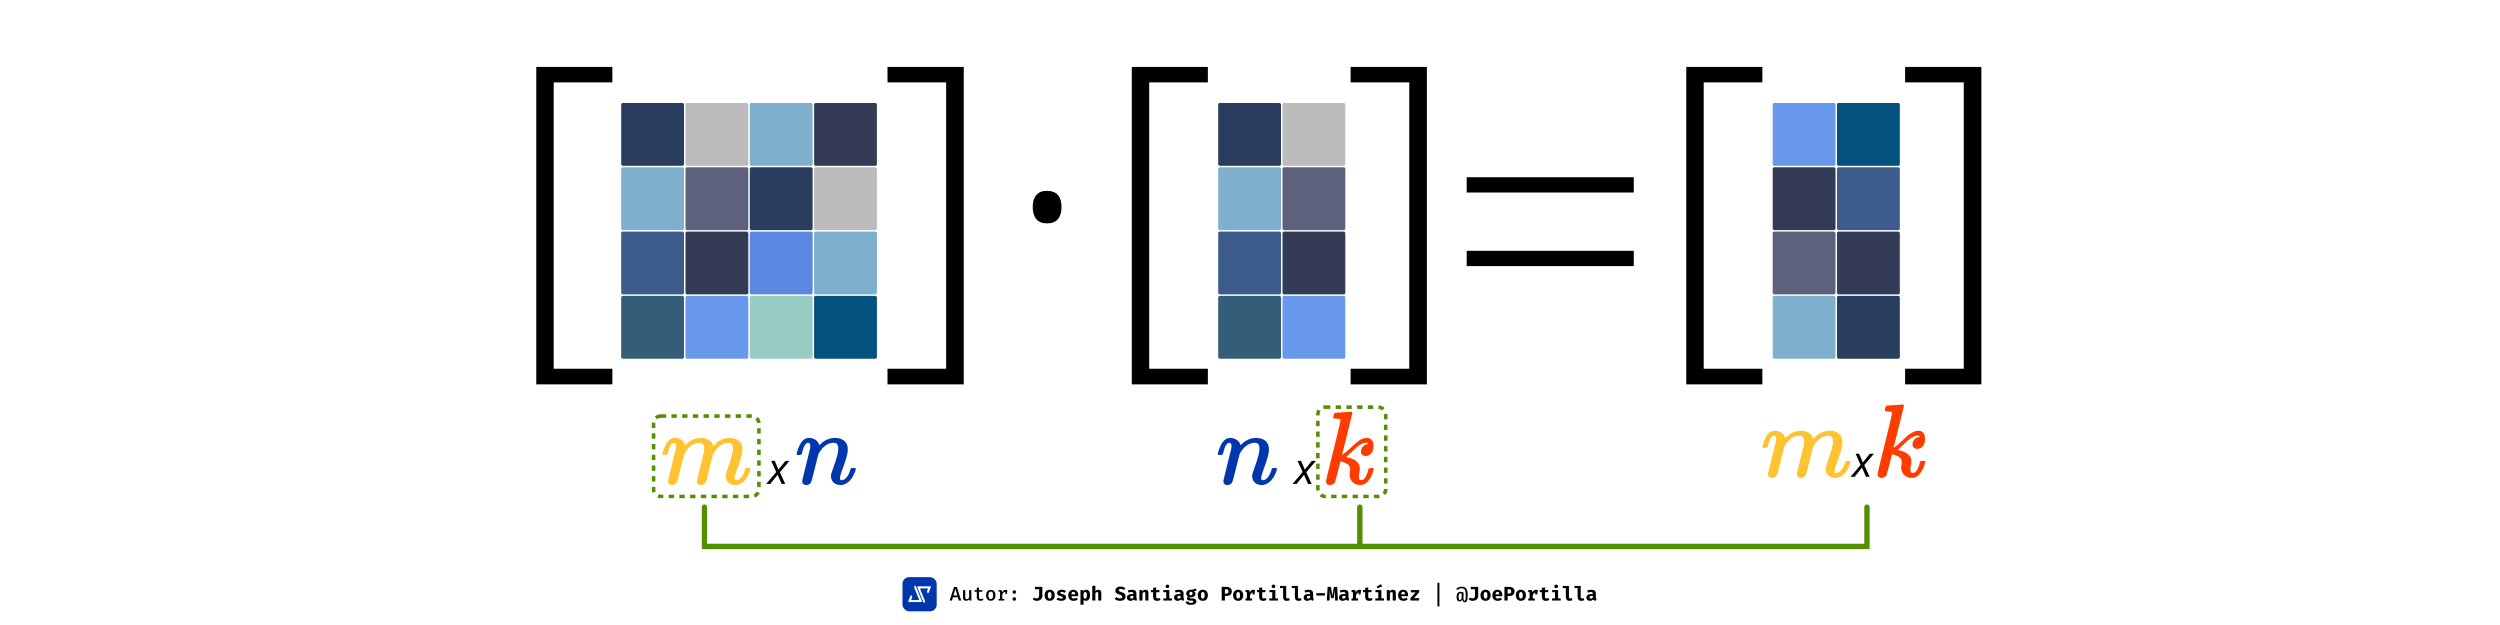 <svg width="1400" height="350" viewBox="0 0 1400 350" fill="none" xmlns="http://www.w3.org/2000/svg">
<rect width="1400" height="350" fill="white"/>
<rect x="505.39" y="323.186" width="19.162" height="19.162" rx="3.743" fill="#0037AC"/>
<path d="M512.812 328.192C512.685 327.882 512.247 327.882 512.12 328.192L511.92 328.678C511.883 328.769 511.883 328.871 511.92 328.962L514.593 335.522C514.693 335.768 514.512 336.037 514.247 336.037H511.586H510.687C510.421 336.037 510.24 335.767 510.341 335.521L510.803 334.397C510.84 334.306 510.84 334.205 510.803 334.114L510.593 333.599C510.467 333.288 510.028 333.288 509.9 333.598L508.644 336.659C508.543 336.905 508.724 337.175 508.99 337.175H515.942C516.208 337.175 516.389 336.905 516.288 336.659L512.812 328.192Z" fill="white"/>
<path d="M515.348 330.011C515.247 329.765 515.428 329.496 515.694 329.496H518.355H519.253C519.519 329.496 519.701 329.766 519.599 330.012L519.138 331.136C519.101 331.227 519.101 331.329 519.138 331.419L519.348 331.934C519.474 332.245 519.913 332.245 520.04 331.935L521.297 328.874C521.398 328.628 521.217 328.358 520.951 328.358H513.999C513.732 328.358 513.551 328.628 513.652 328.874L517.128 337.341C517.256 337.651 517.694 337.651 517.821 337.341L518.021 336.855C518.058 336.764 518.058 336.662 518.021 336.571L515.348 330.011Z" fill="white"/>
<path d="M536.368 334.455H533.656L533.128 336.281H531.83L534.245 328.69H535.829L538.25 336.281H536.896L536.368 334.455ZM533.92 333.47H536.099L535.015 329.68L533.92 333.47ZM540.545 330.472V334.532C540.545 334.877 540.613 335.122 540.748 335.269C540.888 335.416 541.097 335.489 541.375 335.489C541.64 335.489 541.894 335.41 542.14 335.253C542.386 335.095 542.58 334.902 542.723 334.675V330.472H543.955V336.281H542.894L542.817 335.539C542.6 335.828 542.327 336.05 541.997 336.204C541.667 336.355 541.33 336.43 540.985 336.43C540.424 336.43 540.004 336.276 539.725 335.968C539.45 335.656 539.313 335.229 539.313 334.686V330.472H540.545ZM550.762 335.973C550.549 336.109 550.294 336.219 549.997 336.303C549.7 336.388 549.39 336.43 549.067 336.43C548.392 336.43 547.879 336.256 547.527 335.907C547.179 335.555 547.004 335.093 547.004 334.521V331.369H545.712V330.472H547.004V329.174L548.237 329.025V330.472H550.195L550.057 331.369H548.237V334.51C548.237 334.822 548.314 335.055 548.468 335.209C548.625 335.359 548.882 335.434 549.238 335.434C549.45 335.434 549.647 335.408 549.826 335.357C550.006 335.306 550.169 335.24 550.316 335.159L550.762 335.973ZM554.834 330.318C555.402 330.318 555.881 330.445 556.269 330.698C556.658 330.951 556.952 331.305 557.15 331.759C557.351 332.214 557.452 332.75 557.452 333.366C557.452 333.978 557.349 334.515 557.144 334.977C556.942 335.436 556.645 335.793 556.253 336.05C555.864 336.303 555.389 336.43 554.828 336.43C554.267 336.43 553.79 336.307 553.398 336.061C553.009 335.812 552.712 335.458 552.507 334.999C552.305 334.541 552.204 334 552.204 333.377C552.204 332.772 552.305 332.24 552.507 331.781C552.712 331.323 553.011 330.965 553.403 330.709C553.796 330.448 554.272 330.318 554.834 330.318ZM554.834 331.275C554.39 331.275 554.056 331.446 553.832 331.787C553.609 332.124 553.497 332.654 553.497 333.377C553.497 334.095 553.607 334.625 553.827 334.966C554.051 335.308 554.384 335.478 554.828 335.478C555.272 335.478 555.604 335.308 555.824 334.966C556.048 334.625 556.159 334.092 556.159 333.366C556.159 332.651 556.049 332.124 555.829 331.787C555.609 331.446 555.277 331.275 554.834 331.275ZM559.159 336.281V335.401H560.011V331.347H559.159V330.472H560.952L561.178 331.82C561.394 331.332 561.662 330.962 561.981 330.709C562.303 330.452 562.718 330.324 563.224 330.324C563.396 330.324 563.55 330.338 563.686 330.368C563.825 330.393 563.963 330.428 564.099 330.472L563.73 331.528C563.613 331.495 563.503 331.471 563.4 331.457C563.297 331.438 563.184 331.429 563.059 331.429C562.637 331.429 562.272 331.587 561.964 331.902C561.66 332.218 561.42 332.665 561.244 333.245V335.401H562.415V336.281H559.159ZM563.009 332.612V331.182L563.163 330.472H564.099L563.89 332.612H563.009ZM567.026 335.434C567.026 335.166 567.122 334.937 567.313 334.746C567.503 334.552 567.738 334.455 568.017 334.455C568.299 334.455 568.534 334.552 568.721 334.746C568.912 334.937 569.007 335.166 569.007 335.434C569.007 335.709 568.912 335.944 568.721 336.138C568.534 336.333 568.299 336.43 568.017 336.43C567.738 336.43 567.503 336.333 567.313 336.138C567.122 335.944 567.026 335.709 567.026 335.434ZM567.026 331.528C567.026 331.349 567.07 331.184 567.158 331.033C567.247 330.883 567.366 330.764 567.516 330.676C567.666 330.588 567.833 330.544 568.017 330.544C568.299 330.544 568.534 330.641 568.721 330.835C568.912 331.026 569.007 331.257 569.007 331.528C569.007 331.8 568.912 332.034 568.721 332.232C568.534 332.427 568.299 332.524 568.017 332.524C567.738 332.524 567.503 332.427 567.313 332.232C567.122 332.034 567.026 331.8 567.026 331.528ZM583.714 328.657V333.536C583.714 333.98 583.646 334.382 583.51 334.741C583.375 335.1 583.175 335.407 582.911 335.66C582.65 335.913 582.329 336.107 581.948 336.243C581.57 336.378 581.137 336.446 580.65 336.446C580.158 336.446 579.733 336.384 579.373 336.259C579.018 336.131 578.675 335.955 578.345 335.731L579.032 334.62C579.293 334.8 579.537 334.926 579.764 334.999C579.991 335.069 580.25 335.104 580.54 335.104C580.932 335.104 581.258 334.979 581.519 334.73C581.783 334.477 581.915 334.086 581.915 333.558V329.977H579.571V328.657H583.714ZM587.813 330.247C588.415 330.247 588.926 330.375 589.348 330.632C589.77 330.888 590.093 331.25 590.316 331.715C590.54 332.177 590.652 332.72 590.652 333.344C590.652 333.993 590.538 334.552 590.311 335.021C590.087 335.487 589.764 335.845 589.343 336.094C588.921 336.344 588.411 336.468 587.813 336.468C587.219 336.468 586.709 336.345 586.284 336.1C585.862 335.854 585.538 335.498 585.31 335.032C585.087 334.567 584.975 334.007 584.975 333.355C584.975 332.735 585.087 332.192 585.31 331.726C585.538 331.261 585.862 330.897 586.284 330.637C586.709 330.377 587.219 330.247 587.813 330.247ZM587.813 331.528C587.458 331.528 587.193 331.675 587.021 331.968C586.852 332.258 586.768 332.72 586.768 333.355C586.768 334 586.852 334.468 587.021 334.757C587.193 335.047 587.458 335.192 587.813 335.192C588.169 335.192 588.431 335.047 588.6 334.757C588.772 334.468 588.858 333.996 588.858 333.344C588.858 332.713 588.772 332.253 588.6 331.963C588.431 331.673 588.169 331.528 587.813 331.528ZM594.223 335.225C594.513 335.225 594.746 335.179 594.922 335.088C595.102 334.996 595.191 334.858 595.191 334.675C595.191 334.55 595.157 334.446 595.087 334.361C595.017 334.277 594.883 334.196 594.685 334.119C594.487 334.042 594.194 333.951 593.805 333.844C593.449 333.749 593.134 333.628 592.859 333.481C592.588 333.334 592.375 333.146 592.221 332.915C592.07 332.684 591.995 332.396 591.995 332.051C591.995 331.702 592.092 331.393 592.287 331.121C592.481 330.85 592.767 330.637 593.145 330.483C593.523 330.325 593.985 330.247 594.531 330.247C595.052 330.247 595.505 330.314 595.89 330.45C596.279 330.582 596.614 330.751 596.897 330.956L596.204 331.979C595.962 331.829 595.701 331.71 595.423 331.622C595.144 331.53 594.863 331.484 594.581 331.484C594.298 331.484 594.088 331.523 593.948 331.6C593.813 331.673 593.745 331.785 593.745 331.935C593.745 332.034 593.78 332.121 593.849 332.194C593.923 332.264 594.058 332.337 594.256 332.414C594.454 332.487 594.744 332.579 595.125 332.689C595.503 332.795 595.831 332.918 596.11 333.058C596.393 333.197 596.611 333.384 596.765 333.619C596.919 333.85 596.996 334.156 596.996 334.537C596.996 334.963 596.869 335.32 596.616 335.61C596.363 335.896 596.028 336.111 595.61 336.254C595.191 336.397 594.733 336.468 594.234 336.468C593.669 336.468 593.171 336.388 592.738 336.226C592.305 336.065 591.937 335.852 591.632 335.588L592.507 334.609C592.734 334.785 592.991 334.932 593.277 335.049C593.567 335.166 593.882 335.225 594.223 335.225ZM599.984 333.866C600.024 334.185 600.107 334.444 600.232 334.642C600.36 334.836 600.523 334.979 600.721 335.071C600.919 335.159 601.141 335.203 601.387 335.203C601.655 335.203 601.913 335.159 602.163 335.071C602.412 334.983 602.652 334.866 602.883 334.719L603.582 335.665C603.307 335.9 602.973 336.092 602.581 336.243C602.192 336.393 601.748 336.468 601.249 336.468C600.582 336.468 600.023 336.336 599.572 336.072C599.12 335.804 598.781 335.438 598.554 334.972C598.326 334.506 598.213 333.971 598.213 333.366C598.213 332.79 598.323 332.267 598.543 331.798C598.763 331.325 599.084 330.949 599.506 330.67C599.931 330.388 600.45 330.247 601.062 330.247C601.62 330.247 602.102 330.366 602.509 330.604C602.92 330.842 603.237 331.185 603.461 331.633C603.688 332.08 603.802 332.618 603.802 333.245C603.802 333.344 603.798 333.45 603.791 333.564C603.787 333.677 603.78 333.778 603.769 333.866H599.984ZM601.062 331.413C600.751 331.413 600.499 331.525 600.309 331.748C600.118 331.972 600.002 332.33 599.962 332.821H602.108C602.104 332.396 602.021 332.055 601.86 331.798C601.699 331.541 601.433 331.413 601.062 331.413ZM608.309 330.247C608.818 330.247 609.229 330.373 609.541 330.626C609.852 330.879 610.08 331.237 610.223 331.699C610.37 332.161 610.443 332.709 610.443 333.344C610.443 333.945 610.355 334.482 610.179 334.955C610.003 335.425 609.748 335.795 609.414 336.067C609.081 336.334 608.675 336.468 608.198 336.468C607.63 336.468 607.168 336.265 606.812 335.858V338.537L605.074 338.718V330.439H606.614L606.691 331.094C606.93 330.789 607.19 330.573 607.472 330.445C607.755 330.313 608.033 330.247 608.309 330.247ZM607.769 331.528C607.568 331.528 607.39 331.589 607.236 331.71C607.082 331.831 606.941 331.996 606.812 332.205V334.669C606.933 334.849 607.06 334.981 607.192 335.066C607.327 335.15 607.487 335.192 607.67 335.192C607.978 335.192 608.219 335.053 608.391 334.774C608.563 334.492 608.65 334.022 608.65 333.366C608.65 332.882 608.615 332.507 608.545 332.243C608.475 331.976 608.375 331.791 608.242 331.688C608.11 331.581 607.953 331.528 607.769 331.528ZM613.409 327.947V331.017C613.655 330.756 613.921 330.564 614.207 330.439C614.497 330.311 614.803 330.247 615.126 330.247C615.646 330.247 616.044 330.399 616.319 330.703C616.594 331.008 616.732 331.437 616.732 331.99V336.281H614.994V332.474C614.994 332.122 614.953 331.877 614.873 331.737C614.796 331.598 614.649 331.528 614.432 331.528C614.311 331.528 614.192 331.558 614.075 331.616C613.961 331.671 613.849 331.752 613.739 331.858C613.629 331.965 613.519 332.091 613.409 332.238V336.281H611.671V328.118L613.409 327.947ZM630.344 334.053C630.344 334.526 630.219 334.944 629.97 335.308C629.724 335.671 629.37 335.955 628.908 336.16C628.446 336.366 627.891 336.468 627.241 336.468C626.523 336.468 625.919 336.364 625.432 336.155C624.947 335.942 624.546 335.68 624.227 335.368L625.14 334.356C625.422 334.602 625.734 334.792 626.075 334.928C626.416 335.06 626.79 335.126 627.197 335.126C627.45 335.126 627.672 335.089 627.863 335.016C628.054 334.943 628.202 334.836 628.309 334.697C628.415 334.558 628.468 334.389 628.468 334.191C628.468 334.004 628.426 333.846 628.342 333.718C628.257 333.589 628.114 333.474 627.913 333.371C627.715 333.268 627.438 333.164 627.082 333.058C626.488 332.874 626.009 332.673 625.646 332.452C625.287 332.232 625.024 331.978 624.859 331.688C624.698 331.398 624.617 331.061 624.617 330.676C624.617 330.21 624.746 329.812 625.002 329.482C625.263 329.152 625.611 328.901 626.048 328.728C626.484 328.552 626.965 328.464 627.489 328.464C628.079 328.464 628.6 328.55 629.051 328.723C629.502 328.891 629.893 329.133 630.223 329.449L629.37 330.428C629.114 330.212 628.837 330.052 628.54 329.949C628.243 329.843 627.94 329.79 627.632 329.79C627.405 329.79 627.205 329.819 627.032 329.878C626.86 329.933 626.726 330.015 626.631 330.126C626.535 330.236 626.488 330.373 626.488 330.538C626.488 330.699 626.534 330.835 626.625 330.945C626.717 331.055 626.877 331.16 627.104 331.259C627.331 331.354 627.647 331.466 628.05 331.594C628.531 331.741 628.941 331.917 629.282 332.122C629.627 332.324 629.889 332.579 630.069 332.887C630.252 333.195 630.344 333.584 630.344 334.053ZM636.38 334.598C636.38 334.818 636.409 334.977 636.468 335.077C636.53 335.176 636.629 335.251 636.765 335.302L636.407 336.446C636.063 336.413 635.771 336.338 635.533 336.221C635.298 336.1 635.113 335.918 634.977 335.676C634.753 335.944 634.467 336.144 634.119 336.276C633.771 336.404 633.415 336.468 633.052 336.468C632.45 336.468 631.97 336.298 631.611 335.957C631.255 335.612 631.077 335.17 631.077 334.631C631.077 333.996 631.324 333.507 631.82 333.162C632.318 332.817 633.019 332.645 633.921 332.645H634.708V332.425C634.708 332.121 634.609 331.895 634.411 331.748C634.216 331.602 633.93 331.528 633.552 331.528C633.365 331.528 633.125 331.556 632.832 331.611C632.538 331.662 632.245 331.737 631.952 331.836L631.55 330.681C631.928 330.538 632.32 330.43 632.727 330.357C633.138 330.283 633.505 330.247 633.827 330.247C634.697 330.247 635.338 330.424 635.753 330.78C636.171 331.132 636.38 331.642 636.38 332.309V334.598ZM633.651 335.225C633.838 335.225 634.035 335.17 634.24 335.06C634.445 334.946 634.601 334.787 634.708 334.581V333.635H634.279C633.794 333.635 633.439 333.71 633.211 333.861C632.984 334.007 632.87 334.224 632.87 334.51C632.87 334.734 632.938 334.91 633.074 335.038C633.213 335.163 633.406 335.225 633.651 335.225ZM638.059 336.281V330.439H639.577L639.698 331.116C639.959 330.822 640.234 330.604 640.524 330.461C640.813 330.318 641.143 330.247 641.514 330.247C642.012 330.247 642.405 330.399 642.691 330.703C642.977 331.008 643.12 331.437 643.12 331.99V336.281H641.382V332.491C641.382 332.253 641.365 332.064 641.332 331.924C641.299 331.781 641.241 331.68 641.156 331.622C641.075 331.559 640.964 331.528 640.821 331.528C640.7 331.528 640.58 331.556 640.463 331.611C640.349 331.662 640.237 331.737 640.127 331.836C640.017 331.935 639.907 332.055 639.797 332.194V336.281H638.059ZM649.915 335.94C649.688 336.087 649.413 336.212 649.09 336.314C648.767 336.417 648.404 336.468 648.001 336.468C647.238 336.468 646.671 336.274 646.301 335.885C645.93 335.493 645.745 334.961 645.745 334.29V331.638H644.519V330.439H645.745V329.174L647.484 328.965V330.439H649.365L649.194 331.638H647.484V334.29C647.484 334.58 647.55 334.787 647.682 334.911C647.814 335.036 648.025 335.099 648.314 335.099C648.52 335.099 648.707 335.075 648.875 335.027C649.048 334.976 649.202 334.911 649.338 334.834L649.915 335.94ZM654.823 330.439V335.093H656.309V336.281H651.429V335.093H653.085V331.627H651.484V330.439H654.823ZM653.773 327.38C654.073 327.38 654.319 327.474 654.51 327.661C654.7 327.848 654.796 328.081 654.796 328.36C654.796 328.638 654.7 328.873 654.51 329.064C654.319 329.251 654.073 329.344 653.773 329.344C653.468 329.344 653.219 329.251 653.024 329.064C652.834 328.873 652.738 328.638 652.738 328.36C652.738 328.081 652.834 327.848 653.024 327.661C653.219 327.474 653.468 327.38 653.773 327.38ZM662.768 334.598C662.768 334.818 662.797 334.977 662.856 335.077C662.918 335.176 663.018 335.251 663.153 335.302L662.796 336.446C662.451 336.413 662.159 336.338 661.921 336.221C661.686 336.1 661.501 335.918 661.365 335.676C661.142 335.944 660.856 336.144 660.507 336.276C660.159 336.404 659.803 336.468 659.44 336.468C658.838 336.468 658.358 336.298 657.999 335.957C657.643 335.612 657.465 335.17 657.465 334.631C657.465 333.996 657.713 333.507 658.208 333.162C658.706 332.817 659.407 332.645 660.309 332.645H661.096V332.425C661.096 332.121 660.997 331.895 660.799 331.748C660.604 331.602 660.318 331.528 659.941 331.528C659.754 331.528 659.513 331.556 659.22 331.611C658.927 331.662 658.633 331.737 658.34 331.836L657.938 330.681C658.316 330.538 658.708 330.43 659.115 330.357C659.526 330.283 659.893 330.247 660.216 330.247C661.085 330.247 661.727 330.424 662.141 330.78C662.559 331.132 662.768 331.642 662.768 332.309V334.598ZM660.04 335.225C660.227 335.225 660.423 335.17 660.628 335.06C660.834 334.946 660.989 334.787 661.096 334.581V333.635H660.667C660.183 333.635 659.827 333.71 659.599 333.861C659.372 334.007 659.258 334.224 659.258 334.51C659.258 334.734 659.326 334.91 659.462 335.038C659.601 335.163 659.794 335.225 660.04 335.225ZM669.635 329.504L670.042 330.78C669.836 330.861 669.596 330.92 669.321 330.956C669.046 330.993 668.725 331.011 668.358 331.011C668.725 331.169 669.004 331.365 669.195 331.6C669.389 331.831 669.486 332.135 669.486 332.513C669.486 332.891 669.385 333.228 669.184 333.525C668.982 333.819 668.696 334.05 668.325 334.218C667.955 334.387 667.517 334.471 667.011 334.471C666.886 334.471 666.769 334.466 666.659 334.455C666.549 334.444 666.44 334.427 666.334 334.405C666.272 334.438 666.224 334.486 666.191 334.548C666.158 334.611 666.141 334.675 666.141 334.741C666.141 334.833 666.178 334.915 666.252 334.988C666.329 335.062 666.506 335.099 666.785 335.099H667.742C668.197 335.099 668.589 335.172 668.92 335.319C669.253 335.465 669.512 335.665 669.695 335.918C669.879 336.171 669.97 336.461 669.97 336.787C669.97 337.385 669.708 337.856 669.184 338.201C668.659 338.546 667.88 338.718 666.846 338.718C666.097 338.718 665.518 338.641 665.107 338.487C664.7 338.337 664.416 338.12 664.255 337.838C664.097 337.559 664.018 337.227 664.018 336.842H665.558C665.558 337.011 665.591 337.149 665.657 337.255C665.727 337.365 665.857 337.446 666.048 337.497C666.242 337.548 666.523 337.574 666.89 337.574C667.26 337.574 667.542 337.545 667.737 337.486C667.931 337.427 668.063 337.347 668.133 337.244C668.206 337.145 668.243 337.033 668.243 336.908C668.243 336.736 668.175 336.597 668.039 336.49C667.904 336.384 667.689 336.331 667.396 336.331H666.466C665.835 336.331 665.377 336.215 665.091 335.984C664.805 335.749 664.662 335.476 664.662 335.165C664.662 334.948 664.719 334.743 664.832 334.548C664.95 334.354 665.113 334.191 665.322 334.059C664.948 333.861 664.68 333.628 664.519 333.36C664.357 333.089 664.277 332.764 664.277 332.386C664.277 331.946 664.388 331.569 664.612 331.253C664.836 330.934 665.144 330.688 665.536 330.516C665.932 330.344 666.384 330.258 666.89 330.258C667.326 330.265 667.706 330.236 668.028 330.17C668.351 330.1 668.641 330.006 668.898 329.889C669.154 329.768 669.4 329.64 669.635 329.504ZM666.934 331.385C666.659 331.385 666.44 331.473 666.279 331.649C666.118 331.822 666.037 332.06 666.037 332.364C666.037 332.687 666.119 332.935 666.285 333.107C666.45 333.279 666.666 333.366 666.934 333.366C667.223 333.366 667.443 333.279 667.594 333.107C667.748 332.935 667.825 332.68 667.825 332.342C667.825 332.016 667.75 331.776 667.599 331.622C667.449 331.464 667.227 331.385 666.934 331.385ZM673.575 330.247C674.176 330.247 674.688 330.375 675.11 330.632C675.531 330.888 675.854 331.25 676.078 331.715C676.301 332.177 676.413 332.72 676.413 333.344C676.413 333.993 676.3 334.552 676.072 335.021C675.849 335.487 675.526 335.845 675.104 336.094C674.682 336.344 674.173 336.468 673.575 336.468C672.981 336.468 672.471 336.345 672.045 336.1C671.624 335.854 671.299 335.498 671.072 335.032C670.848 334.567 670.736 334.007 670.736 333.355C670.736 332.735 670.848 332.192 671.072 331.726C671.299 331.261 671.624 330.897 672.045 330.637C672.471 330.377 672.981 330.247 673.575 330.247ZM673.575 331.528C673.219 331.528 672.955 331.675 672.783 331.968C672.614 332.258 672.53 332.72 672.53 333.355C672.53 334 672.614 334.468 672.783 334.757C672.955 335.047 673.219 335.192 673.575 335.192C673.93 335.192 674.193 335.047 674.361 334.757C674.534 334.468 674.62 333.996 674.62 333.344C674.62 332.713 674.534 332.253 674.361 331.963C674.193 331.673 673.93 331.528 673.575 331.528ZM687.952 331.143C687.952 330.872 687.9 330.648 687.797 330.472C687.698 330.292 687.546 330.16 687.341 330.076C687.139 329.988 686.884 329.944 686.576 329.944H685.96V332.436H686.67C686.937 332.436 687.167 332.39 687.357 332.298C687.548 332.207 687.695 332.066 687.797 331.875C687.9 331.684 687.952 331.44 687.952 331.143ZM689.811 331.138C689.811 331.728 689.684 332.216 689.431 332.601C689.178 332.986 688.824 333.274 688.37 333.465C687.915 333.652 687.387 333.745 686.785 333.745H685.96V336.281H684.156V328.657H686.554C687.588 328.657 688.39 328.862 688.958 329.273C689.527 329.684 689.811 330.305 689.811 331.138ZM693.366 330.247C693.967 330.247 694.479 330.375 694.901 330.632C695.322 330.888 695.645 331.25 695.869 331.715C696.093 332.177 696.204 332.72 696.204 333.344C696.204 333.993 696.091 334.552 695.863 335.021C695.64 335.487 695.317 335.845 694.895 336.094C694.473 336.344 693.964 336.468 693.366 336.468C692.772 336.468 692.262 336.345 691.836 336.1C691.415 335.854 691.09 335.498 690.863 335.032C690.639 334.567 690.527 334.007 690.527 333.355C690.527 332.735 690.639 332.192 690.863 331.726C691.09 331.261 691.415 330.897 691.836 330.637C692.262 330.377 692.772 330.247 693.366 330.247ZM693.366 331.528C693.01 331.528 692.746 331.675 692.574 331.968C692.405 332.258 692.321 332.72 692.321 333.355C692.321 334 692.405 334.468 692.574 334.757C692.746 335.047 693.01 335.192 693.366 335.192C693.722 335.192 693.984 335.047 694.152 334.757C694.325 334.468 694.411 333.996 694.411 333.344C694.411 332.713 694.325 332.253 694.152 331.963C693.984 331.673 693.722 331.528 693.366 331.528ZM697.487 336.281V335.115H698.257V331.594H697.487V330.439H699.583L699.902 331.754C700.111 331.251 700.377 330.877 700.7 330.632C701.026 330.386 701.424 330.263 701.894 330.263C702.092 330.263 702.268 330.28 702.422 330.313C702.576 330.342 702.721 330.384 702.856 330.439L702.328 331.875C702.222 331.846 702.116 331.824 702.009 331.809C701.903 331.794 701.786 331.787 701.657 331.787C701.276 331.787 700.94 331.943 700.65 332.254C700.364 332.566 700.146 332.962 699.996 333.443V335.115H701.151V336.281H697.487ZM701.443 332.882V331.176L701.701 330.439H702.856L702.532 332.882H701.443ZM709.288 335.94C709.061 336.087 708.786 336.212 708.463 336.314C708.141 336.417 707.777 336.468 707.374 336.468C706.611 336.468 706.045 336.274 705.674 335.885C705.304 335.493 705.119 334.961 705.119 334.29V331.638H703.892V330.439H705.119V329.174L706.857 328.965V330.439H708.738L708.568 331.638H706.857V334.29C706.857 334.58 706.923 334.787 707.055 334.911C707.187 335.036 707.398 335.099 707.688 335.099C707.893 335.099 708.08 335.075 708.249 335.027C708.421 334.976 708.575 334.911 708.711 334.834L709.288 335.94ZM714.197 330.439V335.093H715.682V336.281H710.802V335.093H712.458V331.627H710.857V330.439H714.197ZM713.146 327.38C713.447 327.38 713.692 327.474 713.883 327.661C714.074 327.848 714.169 328.081 714.169 328.36C714.169 328.638 714.074 328.873 713.883 329.064C713.692 329.251 713.447 329.344 713.146 329.344C712.842 329.344 712.592 329.251 712.398 329.064C712.207 328.873 712.112 328.638 712.112 328.36C712.112 328.081 712.207 327.848 712.398 327.661C712.592 327.474 712.842 327.38 713.146 327.38ZM720.271 328.118V334.444C720.271 334.679 720.337 334.847 720.469 334.95C720.605 335.049 720.79 335.099 721.025 335.099C721.175 335.099 721.32 335.082 721.459 335.049C721.599 335.012 721.729 334.97 721.85 334.922L722.268 336.083C722.07 336.186 721.832 336.276 721.553 336.353C721.274 336.43 720.95 336.468 720.579 336.468C719.875 336.468 719.358 336.267 719.028 335.863C718.698 335.456 718.533 334.911 718.533 334.229V329.306H716.811V328.118H720.271ZM726.868 328.118V334.444C726.868 334.679 726.934 334.847 727.066 334.95C727.202 335.049 727.387 335.099 727.622 335.099C727.772 335.099 727.917 335.082 728.056 335.049C728.196 335.012 728.326 334.97 728.447 334.922L728.865 336.083C728.667 336.186 728.429 336.276 728.15 336.353C727.871 336.43 727.547 336.468 727.176 336.468C726.472 336.468 725.955 336.267 725.625 335.863C725.295 335.456 725.13 334.911 725.13 334.229V329.306H723.408V328.118H726.868ZM735.336 334.598C735.336 334.818 735.365 334.977 735.424 335.077C735.486 335.176 735.585 335.251 735.721 335.302L735.363 336.446C735.018 336.413 734.727 336.338 734.488 336.221C734.254 336.1 734.068 335.918 733.933 335.676C733.709 335.944 733.423 336.144 733.075 336.276C732.726 336.404 732.37 336.468 732.007 336.468C731.406 336.468 730.925 336.298 730.566 335.957C730.21 335.612 730.032 335.17 730.032 334.631C730.032 333.996 730.28 333.507 730.775 333.162C731.274 332.817 731.974 332.645 732.877 332.645H733.663V332.425C733.663 332.121 733.564 331.895 733.366 331.748C733.172 331.602 732.886 331.528 732.508 331.528C732.321 331.528 732.081 331.556 731.787 331.611C731.494 331.662 731.201 331.737 730.907 331.836L730.506 330.681C730.883 330.538 731.276 330.43 731.683 330.357C732.094 330.283 732.46 330.247 732.783 330.247C733.652 330.247 734.294 330.424 734.708 330.78C735.126 331.132 735.336 331.642 735.336 332.309V334.598ZM732.607 335.225C732.794 335.225 732.99 335.17 733.196 335.06C733.401 334.946 733.557 334.787 733.663 334.581V333.635H733.234C732.75 333.635 732.394 333.71 732.167 333.861C731.939 334.007 731.826 334.224 731.826 334.51C731.826 334.734 731.894 334.91 732.029 335.038C732.169 335.163 732.361 335.225 732.607 335.225ZM737.163 333.514V332.161H741.927V333.514H737.163ZM748.821 328.657L749.25 336.281H747.677L747.583 333.019C747.576 332.715 747.572 332.443 747.572 332.205C747.576 331.967 747.582 331.743 747.589 331.534C747.596 331.321 747.607 331.108 747.622 330.896C747.64 330.679 747.659 330.445 747.677 330.192L746.819 334.983H745.454L744.53 330.192C744.552 330.434 744.571 330.663 744.585 330.879C744.604 331.092 744.616 331.306 744.624 331.523C744.631 331.739 744.637 331.972 744.64 332.221C744.644 332.467 744.642 332.742 744.635 333.047L744.58 336.281H743.034L743.463 328.657H745.317L746.164 333.586L746.967 328.657H748.821ZM755.127 334.598C755.127 334.818 755.156 334.977 755.215 335.077C755.277 335.176 755.376 335.251 755.512 335.302L755.154 336.446C754.809 336.413 754.518 336.338 754.279 336.221C754.045 336.1 753.86 335.918 753.724 335.676C753.5 335.944 753.214 336.144 752.866 336.276C752.517 336.404 752.161 336.468 751.798 336.468C751.197 336.468 750.717 336.298 750.357 335.957C750.001 335.612 749.824 335.17 749.824 334.631C749.824 333.996 750.071 333.507 750.566 333.162C751.065 332.817 751.765 332.645 752.668 332.645H753.454V332.425C753.454 332.121 753.355 331.895 753.157 331.748C752.963 331.602 752.677 331.528 752.299 331.528C752.112 331.528 751.872 331.556 751.578 331.611C751.285 331.662 750.992 331.737 750.698 331.836L750.297 330.681C750.674 330.538 751.067 330.43 751.474 330.357C751.885 330.283 752.251 330.247 752.574 330.247C753.443 330.247 754.085 330.424 754.499 330.78C754.918 331.132 755.127 331.642 755.127 332.309V334.598ZM752.398 335.225C752.585 335.225 752.781 335.17 752.987 335.06C753.192 334.946 753.348 334.787 753.454 334.581V333.635H753.025C752.541 333.635 752.185 333.71 751.958 333.861C751.731 334.007 751.617 334.224 751.617 334.51C751.617 334.734 751.685 334.91 751.82 335.038C751.96 335.163 752.152 335.225 752.398 335.225ZM756.861 336.281V335.115H757.631V331.594H756.861V330.439H758.957L759.276 331.754C759.485 331.251 759.751 330.877 760.073 330.632C760.4 330.386 760.798 330.263 761.267 330.263C761.465 330.263 761.641 330.28 761.795 330.313C761.949 330.342 762.094 330.384 762.23 330.439L761.702 331.875C761.595 331.846 761.489 331.824 761.383 331.809C761.276 331.794 761.159 331.787 761.03 331.787C760.649 331.787 760.314 331.943 760.024 332.254C759.738 332.566 759.52 332.962 759.369 333.443V335.115H760.524V336.281H756.861ZM760.816 332.882V331.176L761.074 330.439H762.23L761.905 332.882H760.816ZM768.662 335.94C768.434 336.087 768.159 336.212 767.837 336.314C767.514 336.417 767.151 336.468 766.747 336.468C765.985 336.468 765.418 336.274 765.048 335.885C764.677 335.493 764.492 334.961 764.492 334.29V331.638H763.265V330.439H764.492V329.174L766.23 328.965V330.439H768.112L767.941 331.638H766.23V334.29C766.23 334.58 766.296 334.787 766.428 334.911C766.56 335.036 766.771 335.099 767.061 335.099C767.266 335.099 767.453 335.075 767.622 335.027C767.794 334.976 767.948 334.911 768.084 334.834L768.662 335.94ZM773.57 330.439V335.093H775.055V336.281H770.176V335.093H771.832V331.627H770.231V330.439H773.57ZM773.355 327.094L774.032 328.404L771.435 329.432L770.957 328.552L773.355 327.094ZM776.597 336.281V330.439H778.115L778.236 331.116C778.496 330.822 778.772 330.604 779.061 330.461C779.351 330.318 779.681 330.247 780.051 330.247C780.55 330.247 780.943 330.399 781.229 330.703C781.515 331.008 781.658 331.437 781.658 331.99V336.281H779.919V332.491C779.919 332.253 779.903 332.064 779.87 331.924C779.837 331.781 779.778 331.68 779.694 331.622C779.613 331.559 779.501 331.528 779.358 331.528C779.237 331.528 779.118 331.556 779.001 331.611C778.887 331.662 778.775 331.737 778.665 331.836C778.555 331.935 778.445 332.055 778.335 332.194V336.281H776.597ZM784.701 333.866C784.741 334.185 784.824 334.444 784.949 334.642C785.077 334.836 785.24 334.979 785.438 335.071C785.636 335.159 785.858 335.203 786.104 335.203C786.372 335.203 786.63 335.159 786.88 335.071C787.129 334.983 787.369 334.866 787.6 334.719L788.299 335.665C788.024 335.9 787.69 336.092 787.298 336.243C786.909 336.393 786.465 336.468 785.966 336.468C785.299 336.468 784.74 336.336 784.288 336.072C783.837 335.804 783.498 335.438 783.271 334.972C783.043 334.506 782.93 333.971 782.93 333.366C782.93 332.79 783.04 332.267 783.26 331.798C783.48 331.325 783.801 330.949 784.222 330.67C784.648 330.388 785.167 330.247 785.779 330.247C786.337 330.247 786.819 330.366 787.226 330.604C787.637 330.842 787.954 331.185 788.178 331.633C788.405 332.08 788.519 332.618 788.519 333.245C788.519 333.344 788.515 333.45 788.508 333.564C788.504 333.677 788.497 333.778 788.486 333.866H784.701ZM785.779 331.413C785.468 331.413 785.216 331.525 785.026 331.748C784.835 331.972 784.719 332.33 784.679 332.821H786.825C786.821 332.396 786.738 332.055 786.577 331.798C786.416 331.541 786.15 331.413 785.779 331.413ZM791.865 334.966H794.791L794.626 336.281H789.813V335.055L792.712 331.748H790.055V330.439H794.736V331.66L791.865 334.966ZM806.077 326.379V339.582H804.954V326.379H806.077ZM818.544 328.536C819.095 328.536 819.564 328.616 819.953 328.778C820.341 328.935 820.662 329.157 820.915 329.443C821.172 329.726 821.372 330.059 821.515 330.445C821.658 330.83 821.759 331.248 821.818 331.699C821.876 332.15 821.906 332.618 821.906 333.102C821.906 334.026 821.862 334.8 821.774 335.423C821.686 336.043 821.521 336.509 821.278 336.82C821.04 337.136 820.695 337.293 820.244 337.293C820.024 337.293 819.832 337.244 819.667 337.145C819.505 337.046 819.371 336.918 819.265 336.76C819.162 336.606 819.084 336.439 819.029 336.259C818.977 336.076 818.948 335.904 818.94 335.742H818.896C818.823 335.918 818.722 336.087 818.594 336.248C818.466 336.41 818.302 336.542 818.104 336.644C817.906 336.747 817.664 336.798 817.378 336.798C816.967 336.798 816.637 336.688 816.388 336.468C816.139 336.252 815.957 335.953 815.843 335.572C815.73 335.19 815.673 334.759 815.673 334.279C815.673 333.344 815.864 332.63 816.245 332.139C816.626 331.644 817.178 331.396 817.901 331.396C818.172 331.396 818.44 331.429 818.704 331.495C818.972 331.558 819.26 331.671 819.568 331.836V335.104C819.568 335.452 819.595 335.722 819.65 335.913C819.705 336.103 819.78 336.235 819.876 336.309C819.975 336.382 820.087 336.419 820.211 336.419C820.358 336.419 820.472 336.344 820.552 336.193C820.637 336.043 820.697 335.826 820.734 335.544C820.771 335.258 820.793 334.913 820.8 334.51C820.807 334.106 820.811 333.652 820.811 333.146C820.811 332.603 820.78 332.106 820.717 331.655C820.659 331.2 820.547 330.808 820.382 330.478C820.22 330.148 819.989 329.893 819.689 329.713C819.388 329.533 818.997 329.443 818.517 329.443C818.147 329.443 817.756 329.513 817.345 329.652C816.938 329.792 816.509 330.059 816.058 330.456L815.464 329.768C815.963 329.335 816.467 329.022 816.977 328.827C817.49 328.633 818.013 328.536 818.544 328.536ZM817.917 332.232C817.496 332.232 817.208 332.397 817.054 332.728C816.9 333.054 816.823 333.571 816.823 334.279C816.823 334.631 816.845 334.932 816.889 335.181C816.933 335.43 817.01 335.621 817.12 335.753C817.23 335.885 817.378 335.951 817.565 335.951C817.789 335.951 817.963 335.9 818.088 335.797C818.213 335.694 818.306 335.573 818.368 335.434C818.431 335.291 818.478 335.166 818.511 335.06V332.375C818.412 332.324 818.317 332.287 818.225 332.265C818.134 332.243 818.031 332.232 817.917 332.232ZM827.804 328.657V333.536C827.804 333.98 827.736 334.382 827.6 334.741C827.465 335.1 827.265 335.407 827.001 335.66C826.74 335.913 826.42 336.107 826.038 336.243C825.66 336.378 825.228 336.446 824.74 336.446C824.248 336.446 823.823 336.384 823.464 336.259C823.108 336.131 822.765 335.955 822.435 335.731L823.123 334.62C823.383 334.8 823.627 334.926 823.854 334.999C824.082 335.069 824.34 335.104 824.63 335.104C825.022 335.104 825.349 334.979 825.609 334.73C825.873 334.477 826.005 334.086 826.005 333.558V329.977H823.662V328.657H827.804ZM831.904 330.247C832.505 330.247 833.017 330.375 833.438 330.632C833.86 330.888 834.183 331.25 834.407 331.715C834.63 332.177 834.742 332.72 834.742 333.344C834.742 333.993 834.628 334.552 834.401 335.021C834.177 335.487 833.855 335.845 833.433 336.094C833.011 336.344 832.501 336.468 831.904 336.468C831.309 336.468 830.8 336.345 830.374 336.1C829.952 335.854 829.628 335.498 829.401 335.032C829.177 334.567 829.065 334.007 829.065 333.355C829.065 332.735 829.177 332.192 829.401 331.726C829.628 331.261 829.952 330.897 830.374 330.637C830.8 330.377 831.309 330.247 831.904 330.247ZM831.904 331.528C831.548 331.528 831.284 331.675 831.111 331.968C830.943 332.258 830.858 332.72 830.858 333.355C830.858 334 830.943 334.468 831.111 334.757C831.284 335.047 831.548 335.192 831.904 335.192C832.259 335.192 832.521 335.047 832.69 334.757C832.863 334.468 832.949 333.996 832.949 333.344C832.949 332.713 832.863 332.253 832.69 331.963C832.521 331.673 832.259 331.528 831.904 331.528ZM837.477 333.866C837.518 334.185 837.6 334.444 837.725 334.642C837.853 334.836 838.016 334.979 838.214 335.071C838.413 335.159 838.634 335.203 838.88 335.203C839.148 335.203 839.406 335.159 839.656 335.071C839.905 334.983 840.145 334.866 840.376 334.719L841.075 335.665C840.8 335.9 840.466 336.092 840.074 336.243C839.685 336.393 839.241 336.468 838.743 336.468C838.075 336.468 837.516 336.336 837.065 336.072C836.614 335.804 836.274 335.438 836.047 334.972C835.82 334.506 835.706 333.971 835.706 333.366C835.706 332.79 835.816 332.267 836.036 331.798C836.256 331.325 836.577 330.949 836.999 330.67C837.424 330.388 837.943 330.247 838.556 330.247C839.113 330.247 839.595 330.366 840.002 330.604C840.413 330.842 840.73 331.185 840.954 331.633C841.181 332.08 841.295 332.618 841.295 333.245C841.295 333.344 841.291 333.45 841.284 333.564C841.28 333.677 841.273 333.778 841.262 333.866H837.477ZM838.556 331.413C838.244 331.413 837.993 331.525 837.802 331.748C837.611 331.972 837.496 332.33 837.455 332.821H839.601C839.597 332.396 839.515 332.055 839.353 331.798C839.192 331.541 838.926 331.413 838.556 331.413ZM846.28 331.143C846.28 330.872 846.229 330.648 846.126 330.472C846.027 330.292 845.875 330.16 845.67 330.076C845.468 329.988 845.213 329.944 844.905 329.944H844.289V332.436H844.999C845.266 332.436 845.496 332.39 845.686 332.298C845.877 332.207 846.024 332.066 846.126 331.875C846.229 331.684 846.28 331.44 846.28 331.143ZM848.14 331.138C848.14 331.728 848.013 332.216 847.76 332.601C847.507 332.986 847.153 333.274 846.698 333.465C846.244 333.652 845.716 333.745 845.114 333.745H844.289V336.281H842.485V328.657H844.883C845.917 328.657 846.719 328.862 847.287 329.273C847.855 329.684 848.14 330.305 848.14 331.138ZM851.695 330.247C852.296 330.247 852.808 330.375 853.229 330.632C853.651 330.888 853.974 331.25 854.198 331.715C854.421 332.177 854.533 332.72 854.533 333.344C854.533 333.993 854.42 334.552 854.192 335.021C853.968 335.487 853.646 335.845 853.224 336.094C852.802 336.344 852.292 336.468 851.695 336.468C851.1 336.468 850.591 336.345 850.165 336.1C849.744 335.854 849.419 335.498 849.192 335.032C848.968 334.567 848.856 334.007 848.856 333.355C848.856 332.735 848.968 332.192 849.192 331.726C849.419 331.261 849.744 330.897 850.165 330.637C850.591 330.377 851.1 330.247 851.695 330.247ZM851.695 331.528C851.339 331.528 851.075 331.675 850.902 331.968C850.734 332.258 850.649 332.72 850.649 333.355C850.649 334 850.734 334.468 850.902 334.757C851.075 335.047 851.339 335.192 851.695 335.192C852.05 335.192 852.313 335.047 852.481 334.757C852.654 334.468 852.74 333.996 852.74 333.344C852.74 332.713 852.654 332.253 852.481 331.963C852.313 331.673 852.05 331.528 851.695 331.528ZM855.816 336.281V335.115H856.586V331.594H855.816V330.439H857.912L858.231 331.754C858.44 331.251 858.706 330.877 859.029 330.632C859.355 330.386 859.753 330.263 860.223 330.263C860.421 330.263 860.597 330.28 860.751 330.313C860.905 330.342 861.05 330.384 861.185 330.439L860.657 331.875C860.551 331.846 860.444 331.824 860.338 331.809C860.232 331.794 860.114 331.787 859.986 331.787C859.605 331.787 859.269 331.943 858.979 332.254C858.693 332.566 858.475 332.962 858.325 333.443V335.115H859.48V336.281H855.816ZM859.771 332.882V331.176L860.03 330.439H861.185L860.861 332.882H859.771ZM867.617 335.94C867.39 336.087 867.115 336.212 866.792 336.314C866.469 336.417 866.106 336.468 865.703 336.468C864.94 336.468 864.373 336.274 864.003 335.885C863.633 335.493 863.447 334.961 863.447 334.29V331.638H862.221V330.439H863.447V329.174L865.186 328.965V330.439H867.067L866.897 331.638H865.186V334.29C865.186 334.58 865.252 334.787 865.384 334.911C865.516 335.036 865.727 335.099 866.016 335.099C866.222 335.099 866.409 335.075 866.578 335.027C866.75 334.976 866.904 334.911 867.04 334.834L867.617 335.94ZM872.525 330.439V335.093H874.011V336.281H869.131V335.093H870.787V331.627H869.186V330.439H872.525ZM871.475 327.38C871.775 327.38 872.021 327.474 872.212 327.661C872.403 327.848 872.498 328.081 872.498 328.36C872.498 328.638 872.403 328.873 872.212 329.064C872.021 329.251 871.775 329.344 871.475 329.344C871.17 329.344 870.921 329.251 870.727 329.064C870.536 328.873 870.441 328.638 870.441 328.36C870.441 328.081 870.536 327.848 870.727 327.661C870.921 327.474 871.17 327.38 871.475 327.38ZM878.6 328.118V334.444C878.6 334.679 878.666 334.847 878.798 334.95C878.934 335.049 879.119 335.099 879.354 335.099C879.504 335.099 879.649 335.082 879.788 335.049C879.927 335.012 880.058 334.97 880.179 334.922L880.597 336.083C880.399 336.186 880.16 336.276 879.882 336.353C879.603 336.43 879.278 336.468 878.908 336.468C878.204 336.468 877.687 336.267 877.357 335.863C877.027 335.456 876.862 334.911 876.862 334.229V329.306H875.14V328.118H878.6ZM885.197 328.118V334.444C885.197 334.679 885.263 334.847 885.395 334.95C885.531 335.049 885.716 335.099 885.951 335.099C886.101 335.099 886.246 335.082 886.385 335.049C886.524 335.012 886.655 334.97 886.776 334.922L887.194 336.083C886.996 336.186 886.757 336.276 886.479 336.353C886.2 336.43 885.875 336.468 885.505 336.468C884.801 336.468 884.284 336.267 883.954 335.863C883.624 335.456 883.459 334.911 883.459 334.229V329.306H881.737V328.118H885.197ZM893.664 334.598C893.664 334.818 893.694 334.977 893.752 335.077C893.815 335.176 893.914 335.251 894.049 335.302L893.692 336.446C893.347 336.413 893.056 336.338 892.817 336.221C892.582 336.1 892.397 335.918 892.262 335.676C892.038 335.944 891.752 336.144 891.403 336.276C891.055 336.404 890.699 336.468 890.336 336.468C889.735 336.468 889.254 336.298 888.895 335.957C888.539 335.612 888.361 335.17 888.361 334.631C888.361 333.996 888.609 333.507 889.104 333.162C889.603 332.817 890.303 332.645 891.205 332.645H891.992V332.425C891.992 332.121 891.893 331.895 891.695 331.748C891.501 331.602 891.214 331.528 890.837 331.528C890.65 331.528 890.409 331.556 890.116 331.611C889.823 331.662 889.529 331.737 889.236 331.836L888.834 330.681C889.212 330.538 889.604 330.43 890.012 330.357C890.422 330.283 890.789 330.247 891.112 330.247C891.981 330.247 892.623 330.424 893.037 330.78C893.455 331.132 893.664 331.642 893.664 332.309V334.598ZM890.936 335.225C891.123 335.225 891.319 335.17 891.524 335.06C891.73 334.946 891.886 334.787 891.992 334.581V333.635H891.563C891.079 333.635 890.723 333.71 890.496 333.861C890.268 334.007 890.155 334.224 890.155 334.51C890.155 334.734 890.222 334.91 890.358 335.038C890.498 335.163 890.69 335.225 890.936 335.225Z" fill="black"/>
<rect x="491.079" y="200.879" width="35.181" height="35.181" rx="0.912" transform="rotate(180 491.079 200.879)" fill="#02517E"/>
<rect x="491.079" y="128.858" width="35.181" height="35.181" rx="0.912" transform="rotate(180 491.079 128.858)" fill="#BCBCBC"/>
<rect x="455.067" y="200.879" width="35.181" height="35.181" rx="0.912" transform="rotate(180 455.067 200.879)" fill="#99CCC5"/>
<rect x="455.067" y="128.858" width="35.181" height="35.181" rx="0.912" transform="rotate(180 455.067 128.858)" fill="#293D5E"/>
<rect x="419.058" y="200.879" width="35.181" height="35.181" rx="0.912" transform="rotate(180 419.058 200.879)" fill="#6798EB"/>
<rect x="383.047" y="200.879" width="35.181" height="35.181" rx="0.912" transform="rotate(180 383.047 200.879)" fill="#345E77"/>
<rect x="419.058" y="128.858" width="35.181" height="35.181" rx="0.912" transform="rotate(180 419.058 128.858)" fill="#5D617C"/>
<rect x="383.047" y="128.858" width="35.181" height="35.181" rx="0.912" transform="rotate(180 383.047 128.858)" fill="#7EAFCD"/>
<rect x="491.079" y="164.869" width="35.181" height="35.181" rx="0.912" transform="rotate(180 491.079 164.869)" fill="#7EAFCD"/>
<rect x="491.079" y="92.847" width="35.181" height="35.181" rx="0.912" transform="rotate(180 491.079 92.847)" fill="#333B57"/>
<rect x="455.067" y="164.869" width="35.181" height="35.181" rx="0.912" transform="rotate(180 455.067 164.869)" fill="#5C87E1"/>
<rect x="455.067" y="92.847" width="35.181" height="35.181" rx="0.912" transform="rotate(180 455.067 92.847)" fill="#7EAFCD"/>
<rect x="419.058" y="164.869" width="35.181" height="35.181" rx="0.912" transform="rotate(180 419.058 164.869)" fill="#333B57"/>
<rect x="383.047" y="164.869" width="35.181" height="35.181" rx="0.912" transform="rotate(180 383.047 164.869)" fill="#3D5C8B"/>
<rect x="419.058" y="92.847" width="35.181" height="35.181" rx="0.912" transform="rotate(180 419.058 92.847)" fill="#BCBCBC"/>
<rect x="383.047" y="92.847" width="35.181" height="35.181" rx="0.912" transform="rotate(180 383.047 92.847)" fill="#293D5E"/>
<path d="M342.921 215.25H300.319V37.477H342.921V46.136H310.074V206.491H342.921V215.25Z" fill="black"/>
<path d="M496.997 206.491H529.845V46.136H496.997V37.477H539.699V215.25H496.997V206.491Z" fill="black"/>
<rect x="753.379" y="200.879" width="35.181" height="35.181" rx="0.912" transform="rotate(180 753.379 200.879)" fill="#6798EB"/>
<rect x="717.368" y="200.879" width="35.181" height="35.181" rx="0.912" transform="rotate(180 717.368 200.879)" fill="#345E77"/>
<rect x="753.379" y="128.858" width="35.181" height="35.181" rx="0.912" transform="rotate(180 753.379 128.858)" fill="#5D617C"/>
<rect x="717.368" y="128.858" width="35.181" height="35.181" rx="0.912" transform="rotate(180 717.368 128.858)" fill="#7EAFCD"/>
<rect x="753.379" y="164.869" width="35.181" height="35.181" rx="0.912" transform="rotate(180 753.379 164.869)" fill="#333B57"/>
<rect x="717.368" y="164.869" width="35.181" height="35.181" rx="0.912" transform="rotate(180 717.368 164.869)" fill="#3D5C8B"/>
<rect x="753.379" y="92.847" width="35.181" height="35.181" rx="0.912" transform="rotate(180 753.379 92.847)" fill="#BCBCBC"/>
<rect x="717.368" y="92.847" width="35.181" height="35.181" rx="0.912" transform="rotate(180 717.368 92.847)" fill="#293D5E"/>
<path d="M676.4 215.25H633.798V37.477H676.4V46.136H643.553V206.491H676.4V215.25Z" fill="black"/>
<path d="M756.343 206.491H789.19V46.136H756.343V37.477H799.045V215.25H756.343V206.491Z" fill="black"/>
<rect x="992.709" y="57.666" width="35.181" height="35.181" rx="0.912" fill="#6798EB"/>
<rect x="1028.72" y="57.666" width="35.181" height="35.181" rx="0.912" fill="#02517E"/>
<rect x="992.709" y="129.688" width="35.181" height="35.181" rx="0.912" fill="#5D617C"/>
<rect x="1028.72" y="129.688" width="35.181" height="35.181" rx="0.912" fill="#333B57"/>
<rect x="992.709" y="93.677" width="35.181" height="35.181" rx="0.912" fill="#333B57"/>
<rect x="1028.72" y="93.677" width="35.181" height="35.181" rx="0.912" fill="#3D5C8B"/>
<rect x="992.709" y="165.699" width="35.181" height="35.181" rx="0.912" fill="#7EAFCD"/>
<rect x="1028.72" y="165.699" width="35.181" height="35.181" rx="0.912" fill="#293D5E"/>
<path d="M986.921 215.25H944.319V37.477H986.921V46.136H954.074V206.491H986.921V215.25Z" fill="black"/>
<path d="M1066.86 206.491H1099.71V46.136H1066.86V37.477H1109.57V215.25H1066.86V206.491Z" fill="black"/>
<path d="M376.882 245.281C377.582 245.203 378.379 245.222 379.273 245.339C381.489 245.844 382.928 247.05 383.589 248.955L383.705 249.305L384.347 248.722C385.086 247.983 385.766 247.419 386.388 247.03C388.332 245.786 390.471 245.183 392.803 245.222C395.02 245.339 396.711 245.961 397.877 247.089C398.499 247.672 398.985 248.469 399.335 249.48L399.394 249.83L400.152 249.071C400.929 248.216 401.726 247.536 402.543 247.03C404.487 245.786 406.625 245.183 408.958 245.222C411.174 245.339 412.866 245.961 414.032 247.089C415.548 248.566 416.073 250.724 415.607 253.562C415.218 255.817 414.149 259.239 412.399 263.827C411.738 265.654 411.408 266.937 411.408 267.676C411.408 268.453 411.66 268.862 412.166 268.9C412.244 268.9 412.341 268.9 412.457 268.9C413.274 268.823 414.032 268.414 414.732 267.676C415.859 266.548 416.676 265.012 417.181 263.068C417.376 262.485 417.57 262.174 417.765 262.135C417.881 262.096 418.231 262.077 418.814 262.077C419.553 262.077 419.981 262.116 420.097 262.194C420.175 262.271 420.214 262.427 420.214 262.66C420.214 263.516 419.67 264.915 418.581 266.859C418.464 267.054 418.348 267.248 418.231 267.442C416.948 269.425 415.412 270.728 413.624 271.35C412.03 271.855 410.474 271.719 408.958 270.942C408.414 270.67 408.006 270.378 407.733 270.067C407.383 269.717 407.111 269.348 406.917 268.959C406.528 268.22 406.353 267.442 406.392 266.626C406.392 265.809 406.625 264.76 407.092 263.477C409.58 256.867 410.708 252.59 410.474 250.646C410.358 249.519 409.988 248.76 409.366 248.372C408.939 248.022 408.181 247.905 407.092 248.022C404.215 248.372 401.746 250.238 399.685 253.62L399.335 254.262L397.411 261.844C396.205 266.82 395.506 269.484 395.311 269.834C394.767 271 393.853 271.603 392.57 271.642C391.948 271.642 391.404 271.467 390.937 271.117C390.743 271.039 390.568 270.825 390.412 270.475C390.218 270.047 390.218 269.406 390.412 268.551C390.568 267.773 391.131 265.421 392.103 261.494C393.425 256.284 394.106 253.562 394.145 253.329C394.456 251.735 394.436 250.491 394.086 249.596C393.775 248.508 393.017 247.963 391.812 247.963C388.546 247.963 385.785 249.849 383.53 253.62L383.18 254.262L381.256 261.844C380.051 266.82 379.351 269.484 379.156 269.834C378.612 271 377.698 271.603 376.415 271.642C375.793 271.642 375.249 271.467 374.782 271.117C374.588 271.039 374.413 270.825 374.257 270.475C374.063 270.086 374.044 269.503 374.199 268.725C374.393 267.831 375.074 265.032 376.24 260.327C377.757 254.301 378.534 251.171 378.573 250.938C378.845 249.033 378.476 248.041 377.465 247.963C377.348 247.963 377.232 247.963 377.115 247.963C375.988 248.197 374.977 250.005 374.082 253.387L373.791 254.437C373.363 254.67 372.897 254.787 372.391 254.787H371.283L371.108 254.612C370.953 254.456 370.953 254.048 371.108 253.387C371.886 250.704 372.799 248.683 373.849 247.322C374.666 246.272 375.677 245.592 376.882 245.281Z" fill="#FFC331"/>
<path d="M429.067 271L434.68 264.363L431.879 258.102H433.856L435.928 262.974L439.858 258.102H442.129L436.74 264.445L439.729 271H437.728L435.469 265.869L431.338 271H429.067Z" fill="black"/>
<path d="M452.026 245.339C452.609 245.183 453.406 245.183 454.417 245.339C456.634 245.883 458.072 247.089 458.733 248.955L458.85 249.305L459.491 248.722C460.23 247.983 460.91 247.419 461.532 247.03C463.476 245.786 465.615 245.183 467.948 245.222C470.164 245.339 471.855 245.961 473.022 247.089C474.538 248.566 475.063 250.724 474.596 253.562C474.207 255.817 473.138 259.239 471.389 263.827C470.728 265.654 470.397 266.937 470.397 267.676C470.397 268.298 470.533 268.687 470.805 268.842C471.116 268.998 471.602 268.959 472.263 268.725C473.78 268.142 475.005 266.529 475.938 263.885C476.015 263.613 476.093 263.341 476.171 263.068C476.365 262.485 476.56 262.174 476.754 262.135C476.871 262.096 477.221 262.077 477.804 262.077C478.543 262.077 478.97 262.116 479.087 262.194C479.165 262.271 479.204 262.427 479.204 262.66C479.204 263.321 478.815 264.429 478.037 265.984C477.337 267.423 476.482 268.609 475.471 269.542C473.955 270.981 472.302 271.68 470.514 271.642C468.298 271.525 466.742 270.611 465.848 268.9C465.498 268.201 465.323 267.404 465.323 266.509C465.362 265.732 465.595 264.818 466.023 263.768C467.501 259.725 468.453 256.789 468.881 254.962C469.503 252.629 469.62 250.841 469.231 249.596C468.92 248.508 468.162 247.963 466.956 247.963C463.69 247.963 460.93 249.849 458.675 253.62L458.325 254.262L456.4 261.844C455.195 266.82 454.495 269.484 454.301 269.834C453.756 271 452.843 271.603 451.56 271.642C450.938 271.642 450.393 271.467 449.927 271.117C449.732 271.039 449.557 270.825 449.402 270.475C449.207 270.086 449.188 269.503 449.343 268.725C449.538 267.831 450.218 265.032 451.385 260.327C452.901 254.301 453.679 251.171 453.718 250.938C453.951 249.149 453.64 248.158 452.784 247.963C451.696 247.847 450.782 248.741 450.043 250.646C449.771 251.346 449.499 252.26 449.227 253.387L448.935 254.437C448.508 254.67 448.041 254.787 447.536 254.787H446.427L446.252 254.612C446.097 254.456 446.097 254.048 446.252 253.387C447.652 248.527 449.577 245.844 452.026 245.339Z" fill="#0037AC"/>
<path d="M687.882 245.339C688.465 245.183 689.262 245.183 690.273 245.339C692.489 245.883 693.928 247.089 694.589 248.955L694.705 249.305L695.347 248.722C696.086 247.983 696.766 247.419 697.388 247.03C699.332 245.786 701.471 245.183 703.803 245.222C706.02 245.339 707.711 245.961 708.877 247.089C710.394 248.566 710.918 250.724 710.452 253.562C710.063 255.817 708.994 259.239 707.244 263.827C706.583 265.654 706.253 266.937 706.253 267.676C706.253 268.298 706.389 268.687 706.661 268.842C706.972 268.998 707.458 268.959 708.119 268.725C709.635 268.142 710.86 266.529 711.793 263.885C711.871 263.613 711.949 263.341 712.027 263.068C712.221 262.485 712.415 262.174 712.61 262.135C712.726 262.096 713.076 262.077 713.66 262.077C714.398 262.077 714.826 262.116 714.943 262.194C715.02 262.271 715.059 262.427 715.059 262.66C715.059 263.321 714.67 264.429 713.893 265.984C713.193 267.423 712.338 268.609 711.327 269.542C709.81 270.981 708.158 271.68 706.369 271.642C704.153 271.525 702.598 270.611 701.704 268.9C701.354 268.201 701.179 267.404 701.179 266.509C701.218 265.732 701.451 264.818 701.879 263.768C703.356 259.725 704.309 256.789 704.736 254.962C705.359 252.629 705.475 250.841 705.086 249.596C704.775 248.508 704.017 247.963 702.812 247.963C699.546 247.963 696.785 249.849 694.53 253.62L694.18 254.262L692.256 261.844C691.051 266.82 690.351 269.484 690.156 269.834C689.612 271 688.698 271.603 687.415 271.642C686.793 271.642 686.249 271.467 685.782 271.117C685.588 271.039 685.413 270.825 685.257 270.475C685.063 270.086 685.044 269.503 685.199 268.725C685.393 267.831 686.074 265.032 687.24 260.327C688.757 254.301 689.534 251.171 689.573 250.938C689.806 249.149 689.495 248.158 688.64 247.963C687.551 247.847 686.638 248.741 685.899 250.646C685.627 251.346 685.355 252.26 685.082 253.387L684.791 254.437C684.363 254.67 683.897 254.787 683.391 254.787H682.283L682.108 254.612C681.953 254.456 681.953 254.048 682.108 253.387C683.508 248.527 685.432 245.844 687.882 245.339Z" fill="#0037AC"/>
<path d="M723.835 271L729.448 264.363L726.648 258.102H728.625L730.696 262.974L734.626 258.102H736.898L731.508 264.445L734.497 271H732.496L730.237 265.869L726.106 271H723.835Z" fill="black"/>
<path d="M752.102 230.875C755.212 230.642 756.728 230.526 756.651 230.526C757.001 230.526 757.234 230.662 757.35 230.934C757.389 231.089 756.437 235.094 754.493 242.948L751.518 254.729L751.81 254.554C752.899 253.893 754.473 252.59 756.534 250.646C757.817 249.402 758.847 248.449 759.625 247.788C761.763 246 763.805 245.145 765.749 245.222C766.371 245.261 766.876 245.397 767.265 245.631C768.081 246.058 768.645 246.836 768.956 247.963C769.19 248.897 769.228 249.966 769.073 251.171C768.723 253.037 767.887 254.301 766.565 254.962C765.476 255.467 764.446 255.506 763.474 255.078C762.347 254.534 761.919 253.543 762.191 252.104C762.347 251.327 762.716 250.607 763.299 249.946C764.077 249.246 764.913 248.838 765.807 248.722C766.04 248.722 766.157 248.702 766.157 248.663C766.157 248.547 766.021 248.352 765.749 248.08C765.321 247.769 764.466 247.847 763.183 248.313C762.599 248.508 761.919 248.877 761.141 249.421C760.169 250.043 758.731 251.288 756.826 253.154C755.62 254.32 754.707 255.176 754.085 255.72C753.89 255.876 753.851 255.973 753.968 256.012C754.085 256.012 754.337 256.05 754.726 256.128C756.087 256.478 757.098 256.828 757.759 257.178C759.353 257.917 760.461 258.928 761.083 260.211C761.355 260.755 761.491 261.474 761.491 262.369C761.491 262.991 761.433 263.574 761.316 264.118C761.083 265.09 760.966 265.984 760.966 266.801C760.966 267.695 761.102 268.278 761.375 268.551C761.686 268.862 762.191 268.939 762.891 268.784C763.319 268.667 763.707 268.414 764.057 268.026C764.874 267.209 765.651 265.382 766.39 262.544C766.468 262.271 766.76 262.116 767.265 262.077C767.382 262.077 767.576 262.077 767.848 262.077C768.587 262.077 768.995 262.116 769.073 262.194C769.306 262.349 769.306 262.816 769.073 263.593C768.49 265.693 767.654 267.462 766.565 268.9C765.593 270.261 764.446 271.117 763.124 271.467C762.852 271.544 762.385 271.583 761.724 271.583C761.025 271.583 760.519 271.544 760.208 271.467C759.392 271.233 758.731 270.942 758.225 270.592C756.826 269.659 756.009 268.239 755.776 266.334C755.698 265.557 755.756 264.799 755.951 264.06C756.145 263.049 756.145 262.252 755.951 261.669C755.406 260.152 753.871 259.122 751.343 258.578L750.644 258.461L749.244 263.943C748.272 267.715 747.747 269.678 747.669 269.834C747.28 270.65 746.619 271.214 745.686 271.525C745.064 271.68 744.442 271.661 743.82 271.467C743.354 271.272 742.984 270.922 742.712 270.417C742.518 270.106 742.479 269.698 742.595 269.192C742.712 268.414 744.053 262.874 746.619 252.571C749.497 241.14 750.857 235.25 750.702 234.9C750.43 234.627 749.594 234.472 748.194 234.433C747.261 234.433 746.736 234.297 746.619 234.025C746.542 233.908 746.6 233.461 746.794 232.683C746.989 231.867 747.144 231.42 747.261 231.342C747.378 231.225 747.494 231.167 747.611 231.167L752.102 230.875Z" fill="#FF3C00"/>
<path d="M992.882 241.281C993.582 241.203 994.379 241.222 995.273 241.339C997.489 241.844 998.928 243.05 999.589 244.955L999.705 245.305L1000.35 244.722C1001.09 243.983 1001.77 243.419 1002.39 243.03C1004.33 241.786 1006.47 241.183 1008.8 241.222C1011.02 241.339 1012.71 241.961 1013.88 243.089C1014.5 243.672 1014.99 244.469 1015.34 245.48L1015.39 245.83L1016.15 245.071C1016.93 244.216 1017.73 243.536 1018.54 243.03C1020.49 241.786 1022.63 241.183 1024.96 241.222C1027.17 241.339 1028.87 241.961 1030.03 243.089C1031.55 244.566 1032.07 246.724 1031.61 249.562C1031.22 251.817 1030.15 255.239 1028.4 259.827C1027.74 261.654 1027.41 262.937 1027.41 263.676C1027.41 264.453 1027.66 264.862 1028.17 264.9C1028.24 264.9 1028.34 264.9 1028.46 264.9C1029.27 264.823 1030.03 264.414 1030.73 263.676C1031.86 262.548 1032.68 261.012 1033.18 259.068C1033.38 258.485 1033.57 258.174 1033.76 258.135C1033.88 258.096 1034.23 258.077 1034.81 258.077C1035.55 258.077 1035.98 258.116 1036.1 258.194C1036.18 258.271 1036.21 258.427 1036.21 258.66C1036.21 259.516 1035.67 260.915 1034.58 262.859C1034.46 263.054 1034.35 263.248 1034.23 263.442C1032.95 265.425 1031.41 266.728 1029.62 267.35C1028.03 267.855 1026.47 267.719 1024.96 266.942C1024.41 266.67 1024.01 266.378 1023.73 266.067C1023.38 265.717 1023.11 265.348 1022.92 264.959C1022.53 264.22 1022.35 263.442 1022.39 262.626C1022.39 261.809 1022.63 260.76 1023.09 259.477C1025.58 252.867 1026.71 248.59 1026.47 246.646C1026.36 245.519 1025.99 244.76 1025.37 244.372C1024.94 244.022 1024.18 243.905 1023.09 244.022C1020.21 244.372 1017.75 246.238 1015.69 249.62L1015.34 250.262L1013.41 257.844C1012.21 262.82 1011.51 265.484 1011.31 265.834C1010.77 267 1009.85 267.603 1008.57 267.642C1007.95 267.642 1007.4 267.467 1006.94 267.117C1006.74 267.039 1006.57 266.825 1006.41 266.475C1006.22 266.047 1006.22 265.406 1006.41 264.551C1006.57 263.773 1007.13 261.421 1008.1 257.494C1009.43 252.284 1010.11 249.562 1010.14 249.329C1010.46 247.735 1010.44 246.491 1010.09 245.596C1009.78 244.508 1009.02 243.963 1007.81 243.963C1004.55 243.963 1001.79 245.849 999.53 249.62L999.18 250.262L997.256 257.844C996.051 262.82 995.351 265.484 995.156 265.834C994.612 267 993.698 267.603 992.415 267.642C991.793 267.642 991.249 267.467 990.782 267.117C990.588 267.039 990.413 266.825 990.257 266.475C990.063 266.086 990.044 265.503 990.199 264.725C990.393 263.831 991.074 261.032 992.24 256.327C993.757 250.301 994.534 247.171 994.573 246.938C994.845 245.033 994.476 244.041 993.465 243.963C993.348 243.963 993.232 243.963 993.115 243.963C991.988 244.197 990.977 246.005 990.082 249.387L989.791 250.437C989.363 250.67 988.897 250.787 988.391 250.787H987.283L987.108 250.612C986.953 250.456 986.953 250.048 987.108 249.387C987.886 246.704 988.799 244.683 989.849 243.322C990.666 242.272 991.677 241.592 992.882 241.281Z" fill="#FFC331"/>
<path d="M1036.32 267L1041.93 260.363L1039.13 254.102H1041.11L1043.18 258.974L1047.11 254.102H1049.38L1043.99 260.445L1046.98 267H1044.98L1042.72 261.869L1038.59 267H1036.32Z" fill="black"/>
<path d="M1060.97 226.875C1064.08 226.642 1065.6 226.526 1065.52 226.526C1065.87 226.526 1066.1 226.662 1066.22 226.934C1066.26 227.089 1065.31 231.094 1063.36 238.948L1060.39 250.729L1060.68 250.554C1061.77 249.893 1063.34 248.59 1065.4 246.646C1066.69 245.402 1067.72 244.449 1068.49 243.788C1070.63 242 1072.67 241.145 1074.62 241.222C1075.24 241.261 1075.74 241.397 1076.13 241.631C1076.95 242.058 1077.51 242.836 1077.82 243.963C1078.06 244.897 1078.1 245.966 1077.94 247.171C1077.59 249.037 1076.76 250.301 1075.43 250.962C1074.34 251.467 1073.31 251.506 1072.34 251.078C1071.22 250.534 1070.79 249.543 1071.06 248.104C1071.22 247.327 1071.58 246.607 1072.17 245.946C1072.95 245.246 1073.78 244.838 1074.68 244.722C1074.91 244.722 1075.03 244.702 1075.03 244.663C1075.03 244.547 1074.89 244.352 1074.62 244.08C1074.19 243.769 1073.33 243.847 1072.05 244.313C1071.47 244.508 1070.79 244.877 1070.01 245.421C1069.04 246.043 1067.6 247.288 1065.69 249.154C1064.49 250.32 1063.58 251.176 1062.95 251.72C1062.76 251.876 1062.72 251.973 1062.84 252.012C1062.95 252.012 1063.21 252.05 1063.59 252.128C1064.96 252.478 1065.97 252.828 1066.63 253.178C1068.22 253.917 1069.33 254.928 1069.95 256.211C1070.22 256.755 1070.36 257.474 1070.36 258.369C1070.36 258.991 1070.3 259.574 1070.18 260.118C1069.95 261.09 1069.83 261.984 1069.83 262.801C1069.83 263.695 1069.97 264.278 1070.24 264.551C1070.55 264.862 1071.06 264.939 1071.76 264.784C1072.19 264.667 1072.58 264.414 1072.93 264.026C1073.74 263.209 1074.52 261.382 1075.26 258.544C1075.34 258.271 1075.63 258.116 1076.13 258.077C1076.25 258.077 1076.44 258.077 1076.72 258.077C1077.46 258.077 1077.86 258.116 1077.94 258.194C1078.17 258.349 1078.17 258.816 1077.94 259.593C1077.36 261.693 1076.52 263.462 1075.43 264.9C1074.46 266.261 1073.31 267.117 1071.99 267.467C1071.72 267.544 1071.25 267.583 1070.59 267.583C1069.89 267.583 1069.39 267.544 1069.08 267.467C1068.26 267.233 1067.6 266.942 1067.09 266.592C1065.69 265.659 1064.88 264.239 1064.64 262.334C1064.57 261.557 1064.62 260.799 1064.82 260.06C1065.01 259.049 1065.01 258.252 1064.82 257.669C1064.27 256.152 1062.74 255.122 1060.21 254.578L1059.51 254.461L1058.11 259.943C1057.14 263.715 1056.62 265.678 1056.54 265.834C1056.15 266.65 1055.49 267.214 1054.55 267.525C1053.93 267.68 1053.31 267.661 1052.69 267.467C1052.22 267.272 1051.85 266.922 1051.58 266.417C1051.39 266.106 1051.35 265.698 1051.46 265.192C1051.58 264.414 1052.92 258.874 1055.49 248.571C1058.37 237.14 1059.73 231.25 1059.57 230.9C1059.3 230.627 1058.46 230.472 1057.06 230.433C1056.13 230.433 1055.6 230.297 1055.49 230.025C1055.41 229.908 1055.47 229.461 1055.66 228.683C1055.86 227.867 1056.01 227.42 1056.13 227.342C1056.25 227.225 1056.36 227.167 1056.48 227.167L1060.97 226.875Z" fill="#FF3C00"/>
<path d="M578.324 115.933C578.324 113.013 578.988 110.79 580.315 109.264C581.642 107.671 583.6 106.875 586.188 106.875C589.041 106.875 591.131 107.671 592.458 109.264C593.786 110.79 594.449 113.013 594.449 115.933C594.449 118.853 593.786 121.109 592.458 122.701C591.131 124.294 589.041 125.09 586.188 125.09C583.6 125.09 581.642 124.294 580.315 122.701C578.988 121.109 578.324 118.853 578.324 115.933Z" fill="black"/>
<path d="M821.347 107.81V99.25H914.912V107.81H821.347ZM821.347 149.018V140.458H914.912V149.018H821.347Z" fill="black"/>
<rect x="366" y="233" width="59" height="45" rx="4" stroke="#558F02" stroke-width="2" stroke-dasharray="3 3"/>
<rect x="738" y="228" width="38" height="50" rx="4" stroke="#558F02" stroke-width="2" stroke-dasharray="3 3"/>
<path d="M394.5 284V306H761.5M761.5 306V284M761.5 306H1045.5V284" stroke="#548F02" stroke-width="3" stroke-linecap="round"/>
</svg>
